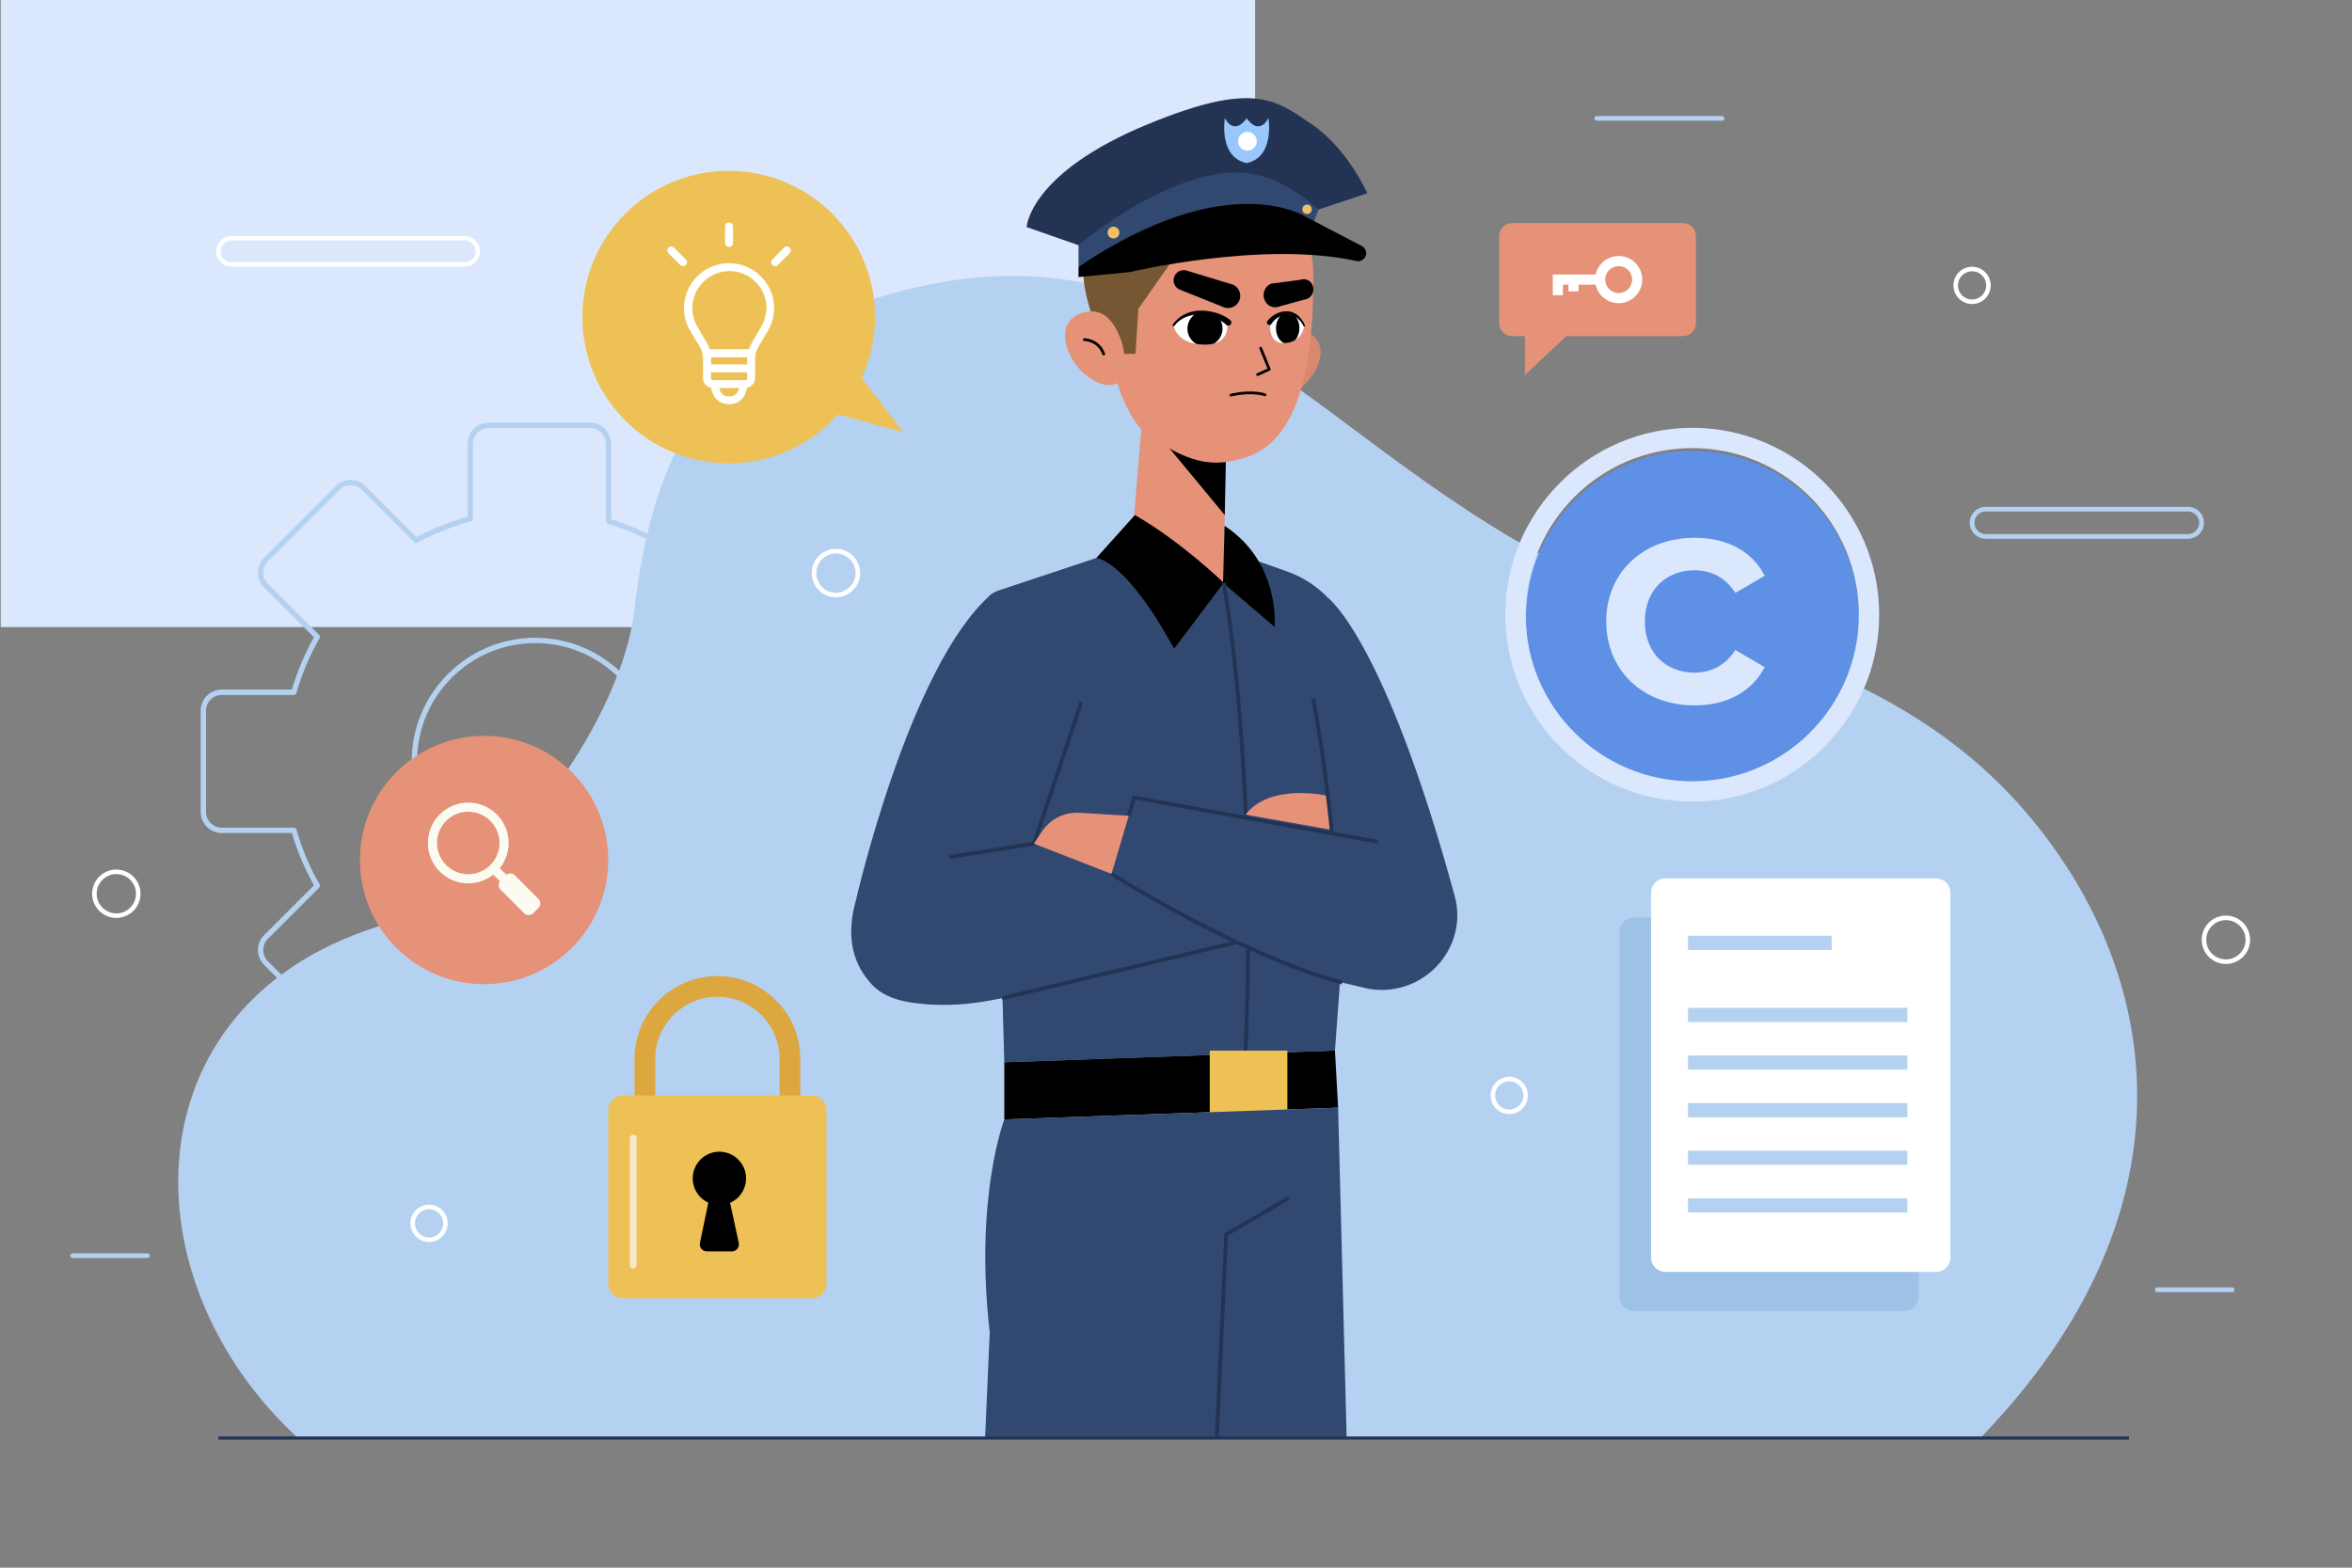 <?xml version="1.0" encoding="utf-8"?>
<!-- Generator: Adobe Illustrator 27.5.0, SVG Export Plug-In . SVG Version: 6.00 Build 0)  -->
<svg version="1.1" xmlns="http://www.w3.org/2000/svg" xmlns:xlink="http://www.w3.org/1999/xlink" x="0px" y="0px"
	 viewBox="0 0 750 500" style="enable-background:new 0 0 750 500;" xml:space="preserve">
<rect x="0" y="0" width="750" height="500" fill="#808080" stroke="none"/>
<g id="BACKGROUND">
	<rect x="0.229" style="fill:#DAE7FD;" width="400" height="200"/>
</g>
<g id="OBJECTS">
	<g>
		
			<path style="fill:none;stroke:#B5D1F1;stroke-width:1.698;stroke-linecap:round;stroke-linejoin:round;stroke-miterlimit:10;" d="
			M273.277,220.792h-25.604c-1.605-5.603-3.786-10.964-6.511-15.995l18.024-18.024c2.299-2.299,2.299-6.027,0-8.326l-22.815-22.815
			c-2.299-2.299-6.027-2.299-8.326,0l-17.663,17.663c-5.127-2.939-10.6-5.338-16.355-7.094v-24.659c0-3.252-2.636-5.887-5.887-5.887
			h-32.265c-3.251,0-5.887,2.636-5.887,5.887v23.91c-6.083,1.63-11.887,3.949-17.312,6.887l-16.707-16.706
			c-2.299-2.299-6.027-2.299-8.326,0l-22.815,22.815c-2.299,2.299-2.299,6.027,0,8.326l16.348,16.348
			c-3.161,5.515-5.681,11.436-7.467,17.67H70.738c-3.251,0-5.887,2.636-5.887,5.887v32.265c0,3.251,2.636,5.887,5.887,5.887H93.71
			c1.786,6.233,4.306,12.155,7.467,17.67l-16.348,16.348c-2.299,2.299-2.299,6.027,0,8.326l22.815,22.815
			c2.299,2.299,6.027,2.299,8.326,0l16.707-16.707c5.424,2.938,11.228,5.257,17.312,6.887v23.911c0,3.251,2.636,5.887,5.887,5.887
			h32.265c3.252,0,5.887-2.636,5.887-5.887v-24.66c5.755-1.757,11.228-4.155,16.355-7.094l17.663,17.663
			c2.299,2.299,6.027,2.299,8.326,0l22.815-22.815c2.299-2.299,2.299-6.027,0-8.326l-18.024-18.024
			c2.724-5.031,4.906-10.392,6.511-15.995h25.604c3.252,0,5.888-2.636,5.888-5.887v-32.265
			C279.165,223.428,276.529,220.792,273.277,220.792z M170.692,281.361c-21.255,0-38.551-17.293-38.551-38.549
			c0-21.258,17.295-38.551,38.551-38.551c21.256,0,38.551,17.293,38.551,38.551C209.243,264.068,191.948,281.361,170.692,281.361z"
			/>
		<g>
			<path style="fill:#B5D1F1;" d="M639.535,449.885c53.547-61.051,51.23-125.148,18.849-174.404
				c-43.754-66.556-111.463-68.062-168.831-99.616c-78.111-42.963-117.142-112.296-214.98-79.202
				c-54.202,18.334-66.94,53.304-72.526,99.421c-3.436,28.365-35.335,84.488-82.383,99.702
				c-78.589,25.412-79.517,112.39-24.646,162.861h536.529C634.235,455.786,636.906,452.883,639.535,449.885z"/>
		</g>
		<g>
			<g>
				<path style="fill:none;stroke:#FFFFFF;stroke-width:1.448;stroke-miterlimit:10;" d="M44.084,285.047
					c0,3.86-3.129,6.989-6.989,6.989s-6.989-3.129-6.989-6.989c0-3.86,3.129-6.989,6.989-6.989S44.084,281.188,44.084,285.047z"/>
				<path style="fill:none;stroke:#FFFFFF;stroke-width:1.448;stroke-miterlimit:10;" d="M716.781,299.73
					c0,3.86-3.129,6.989-6.989,6.989c-3.86,0-6.989-3.129-6.989-6.989c0-3.86,3.129-6.989,6.989-6.989
					C713.652,292.741,716.781,295.871,716.781,299.73z"/>
				<circle style="fill:none;stroke:#FFFFFF;stroke-width:1.448;stroke-miterlimit:10;" cx="266.564" cy="182.779" r="6.989"/>
				<path style="fill:none;stroke:#FFFFFF;stroke-width:1.448;stroke-miterlimit:10;" d="M634.07,91.021
					c0,2.883-2.337,5.22-5.22,5.22c-2.883,0-5.22-2.337-5.22-5.22c0-2.883,2.337-5.22,5.22-5.22
					C631.733,85.801,634.07,88.138,634.07,91.021z"/>
				<path style="fill:none;stroke:#FFFFFF;stroke-width:1.448;stroke-miterlimit:10;" d="M486.486,349.373
					c0,2.883-2.337,5.22-5.22,5.22s-5.22-2.337-5.22-5.22c0-2.883,2.337-5.22,5.22-5.22S486.486,346.49,486.486,349.373z"/>
				<path style="fill:none;stroke:#FFFFFF;stroke-width:1.448;stroke-miterlimit:10;" d="M142.034,390.18
					c0,2.883-2.337,5.22-5.22,5.22s-5.22-2.337-5.22-5.22c0-2.883,2.337-5.22,5.22-5.22S142.034,387.298,142.034,390.18z"/>
				
					<path style="fill:none;stroke:#FFFFFF;stroke-width:1.437;stroke-linecap:round;stroke-linejoin:round;stroke-miterlimit:10;" d="
					M73.83,84.341h74.34c2.314,0,4.189-1.876,4.189-4.189l0,0c0-2.314-1.876-4.189-4.189-4.189H73.83
					c-2.314,0-4.189,1.876-4.189,4.189l0,0C69.641,82.466,71.517,84.341,73.83,84.341z"/>
				<path style="fill:none;stroke:#B5D1F1;stroke-width:1.5;stroke-linecap:round;stroke-linejoin:round;stroke-miterlimit:10;" d="
					M633.203,171.088h64.482c2.404,0,4.353-1.949,4.353-4.353l0,0c0-2.404-1.949-4.353-4.353-4.353h-64.482
					c-2.404,0-4.353,1.949-4.353,4.353l0,0C628.85,169.139,630.799,171.088,633.203,171.088z"/>
				
					<line style="fill:none;stroke:#B5D1F1;stroke-width:1.5;stroke-linecap:round;stroke-linejoin:round;stroke-miterlimit:10;" x1="687.9" y1="411.343" x2="711.754" y2="411.343"/>
				
					<line style="fill:none;stroke:#B5D1F1;stroke-width:1.5;stroke-linecap:round;stroke-linejoin:round;stroke-miterlimit:10;" x1="23.168" y1="400.481" x2="47.022" y2="400.481"/>
				
					<line style="fill:none;stroke:#B5D1F1;stroke-width:1.5;stroke-linecap:round;stroke-linejoin:round;stroke-miterlimit:10;" x1="509.169" y1="37.755" x2="549.109" y2="37.755"/>
			</g>
			<g>
				<g>
					<path style="fill:none;stroke:#DCA73E;stroke-width:6.601;stroke-miterlimit:10;" d="M251.892,371.291h-46.258v-33.554
						c0-12.774,10.355-23.129,23.129-23.129l0,0c12.774,0,23.129,10.355,23.129,23.129V371.291z"/>
					<path style="fill:#EDC156;" d="M258.855,414.108h-60.186c-2.6,0-4.708-2.108-4.708-4.708v-55.318
						c0-2.6,2.108-4.708,4.708-4.708h60.186c2.6,0,4.708,2.108,4.708,4.708v55.318C263.564,412,261.456,414.108,258.855,414.108z"/>
					<g>
						<circle cx="229.399" cy="375.832" r="8.508"/>
						<path d="M226.427,380.878l-3.23,15.52c-0.293,1.405,0.78,2.725,2.216,2.725h7.949c1.444,0,2.518-1.333,2.212-2.744
							l-3.367-15.501H226.427z"/>
					</g>
					
						<line style="fill:none;stroke:#F8E7C9;stroke-width:2.2;stroke-linecap:round;stroke-linejoin:round;stroke-miterlimit:10;" x1="201.908" y1="362.966" x2="201.908" y2="403.481"/>
				</g>
				<g>
					<g>
						<circle style="fill:#E59279;" cx="154.367" cy="274.297" r="39.594"/>
					</g>
					<g>
						<path style="fill:#FBFBF1;" d="M149.318,281.741c-7.103,0-12.882-5.779-12.882-12.882s5.779-12.882,12.882-12.882
							c7.103,0,12.882,5.779,12.882,12.882S156.421,281.741,149.318,281.741z M149.318,258.896c-5.494,0-9.963,4.469-9.963,9.963
							s4.469,9.963,9.963,9.963c5.494,0,9.963-4.469,9.963-9.963S154.812,258.896,149.318,258.896z"/>
						
							<rect x="157.823" y="276.162" transform="matrix(0.707 -0.707 0.707 0.707 -150.525 194.303)" style="fill:#FBFBF1;" width="2.919" height="5.378"/>
						<path style="fill:#FBFBF1;" d="M164.172,279.176l7.527,7.527c0.798,0.798,0.798,2.092,0,2.89l-1.674,1.674
							c-0.798,0.798-2.092,0.798-2.89,0l-7.527-7.527c-0.798-0.798-0.798-2.092,0-2.89l1.674-1.674
							C162.08,278.378,163.374,278.378,164.172,279.176z"/>
					</g>
				</g>
				<g>
					<g>
						
							<ellipse transform="matrix(0.163 -0.987 0.987 0.163 257.224 697.44)" style="fill:#5E90E5;" cx="539.618" cy="197.136" rx="53.132" ry="53.132"/>
						<g>
							<path style="fill:#DAE7FD;" d="M512.192,198.206c0-15.639,11.73-26.685,28.249-26.685c10.165,0,18.278,4.203,22.286,12.121
								l-9.384,5.474c-3.128-4.985-7.82-7.233-13-7.233c-8.993,0-15.835,6.256-15.835,16.324c0,10.165,6.842,16.324,15.835,16.324
								c5.181,0,9.872-2.248,13-7.233l9.384,5.474c-4.008,7.82-12.121,12.219-22.286,12.219
								C523.922,224.989,512.192,213.846,512.192,198.206z"/>
						</g>
					</g>
					<g>
						<g>
							<path style="fill:#DAE7FD;" d="M539.618,142.925c29.344,0,53.132,23.788,53.132,53.132c0,29.344-23.788,53.132-53.132,53.132
								c-29.344,0-53.132-23.788-53.132-53.132C486.486,166.713,510.274,142.925,539.618,142.925 M539.618,136.45
								c-32.867,0-59.607,26.74-59.607,59.607c0,32.867,26.74,59.607,59.607,59.607c32.867,0,59.607-26.74,59.607-59.607
								C599.225,163.19,572.485,136.45,539.618,136.45L539.618,136.45z"/>
						</g>
					</g>
				</g>
				<g>
					<path style="fill:#9DC2E5;" d="M607.342,418.108h-86.453c-2.487,0-4.503-2.016-4.503-4.503V297.135
						c0-2.487,2.016-4.503,4.503-4.503h86.453c2.487,0,4.503,2.016,4.503,4.503v116.469
						C611.845,416.092,609.829,418.108,607.342,418.108z"/>
					<path style="fill:#FFFFFF;" d="M617.443,405.656H530.99c-2.487,0-4.503-2.016-4.503-4.503v-116.47
						c0-2.487,2.016-4.503,4.503-4.503h86.453c2.487,0,4.503,2.016,4.503,4.503v116.47
						C621.946,403.64,619.93,405.656,617.443,405.656z"/>
					<g>
						<rect x="538.266" y="298.456" style="fill:#B5D1F1;" width="45.822" height="4.523"/>
						<rect x="538.266" y="321.449" style="fill:#B5D1F1;" width="69.945" height="4.523"/>
						<rect x="538.266" y="336.632" style="fill:#B5D1F1;" width="69.945" height="4.523"/>
						<rect x="538.266" y="351.815" style="fill:#B5D1F1;" width="69.945" height="4.523"/>
						<rect x="538.266" y="366.999" style="fill:#B5D1F1;" width="69.945" height="4.523"/>
						<rect x="538.266" y="382.181" style="fill:#B5D1F1;" width="69.945" height="4.523"/>
					</g>
				</g>
				<g>
					<path style="fill:#E59279;" d="M536.638,107.19h-54.444c-2.296,0-4.157-1.861-4.157-4.157V75.317
						c0-2.296,1.861-4.157,4.157-4.157h54.444c2.296,0,4.157,1.861,4.157,4.157v27.716
						C540.795,105.329,538.934,107.19,536.638,107.19z"/>
					<polygon style="fill:#E59279;" points="486.266,102.901 486.266,119.614 504.036,102.901 					"/>
					<g>
						<g>
							<path style="fill:#FFFFFF;" d="M516.156,96.698c-4.149,0-7.523-3.375-7.523-7.523c0-4.148,3.374-7.523,7.523-7.523
								c4.149,0,7.525,3.375,7.525,7.523C523.681,93.323,520.305,96.698,516.156,96.698z M516.156,84.877
								c-2.37,0-4.298,1.929-4.298,4.298s1.928,4.298,4.298,4.298c2.371,0,4.3-1.929,4.3-4.298S518.526,84.877,516.156,84.877z"/>
						</g>
						<g>
							<polygon style="fill:#FFFFFF;" points="498.376,94.156 495.151,94.156 495.151,87.562 510.245,87.562 510.245,90.787 
								498.376,90.787 							"/>
						</g>
						<g>
							<rect x="500.152" y="89.175" style="fill:#FFFFFF;" width="3.225" height="3.759"/>
						</g>
					</g>
				</g>
				<g>
					<g>
						
							<ellipse transform="matrix(1 -0.002 0.002 1 -0.229 0.527)" style="fill:#EDC156;" cx="232.406" cy="101.08" rx="46.651" ry="46.651"/>
						<polygon style="fill:#EDC156;" points="258.86,129.874 288.131,137.904 269.795,114.043 						"/>
					</g>
					<g>
						<path style="fill:#FFFFFF;" d="M246.858,98.311c0-7.917-6.46-14.377-14.377-14.377c-7.917,0-14.377,6.46-14.377,14.377
							c0,1.14,0.127,2.28,0.443,3.42c0.38,1.837,1.077,2.977,2.027,4.56c0.19,0.38,0.443,0.76,0.697,1.203
							c0.317,0.507,0.57,1.013,0.887,1.457c1.267,2.09,2.027,3.293,2.027,5.763v5.954c0,1.52,1.077,2.723,2.533,2.977
							c0.633,3.23,2.533,5.257,5.764,5.257c3.23,0,5.193-2.027,5.763-5.257c1.457-0.253,2.533-1.52,2.533-2.977v-5.954
							c0-2.47,0.76-3.737,2.027-5.763c0.253-0.443,0.57-0.95,0.887-1.457c0.253-0.443,0.507-0.823,0.697-1.203
							c0.95-1.583,1.647-2.723,2.027-4.56C246.731,100.591,246.858,99.451,246.858,98.311z M238.308,116.235h-11.527v-1.457
							c0-0.317,0-0.57-0.063-0.823h11.59c0,0.253-0.063,0.507-0.063,0.823v1.457H238.308z M237.738,121.239h-10.514
							c-0.317,0-0.507-0.253-0.507-0.507v-1.963h11.527v1.963C238.308,120.985,238.054,121.239,237.738,121.239z M232.481,126.432
							c-0.697,0-2.47,0-3.167-2.66h6.397C235.014,126.432,233.178,126.432,232.481,126.432z M243.945,101.225
							c-0.317,1.393-0.823,2.343-1.71,3.8c-0.253,0.38-0.443,0.76-0.697,1.203c-0.317,0.507-0.57,1.013-0.823,1.393
							c-0.76,1.267-1.457,2.407-1.9,3.737h-12.54c-0.443-1.33-1.077-2.47-1.9-3.737c-0.253-0.443-0.57-0.887-0.823-1.393
							c-0.253-0.443-0.507-0.887-0.697-1.203c-0.887-1.52-1.393-2.407-1.71-3.863c-0.253-0.95-0.38-1.9-0.38-2.85
							c0-6.523,5.32-11.844,11.844-11.844c6.524,0,11.844,5.32,11.844,11.844C244.325,99.261,244.198,100.211,243.945,101.225z"/>
						<path style="fill:#FFFFFF;" d="M247.175,84.884c0.317,0,0.633-0.127,0.887-0.38l3.737-3.737c0.507-0.507,0.507-1.267,0-1.773
							c-0.507-0.507-1.267-0.507-1.773,0l-3.737,3.737c-0.507,0.507-0.507,1.267,0,1.773
							C246.541,84.757,246.858,84.884,247.175,84.884z"/>
						<path style="fill:#FFFFFF;" d="M232.481,78.741c0.697,0,1.267-0.57,1.267-1.267v-5.257c0-0.697-0.57-1.267-1.267-1.267
							c-0.697,0-1.267,0.57-1.267,1.267v5.257C231.214,78.17,231.784,78.741,232.481,78.741z"/>
						<path style="fill:#FFFFFF;" d="M216.9,84.504c0.253,0.253,0.57,0.38,0.887,0.38c0.317,0,0.633-0.127,0.887-0.38
							c0.507-0.507,0.507-1.267,0-1.773l-3.737-3.737c-0.507-0.507-1.267-0.507-1.773,0c-0.507,0.507-0.507,1.267,0,1.773
							L216.9,84.504z"/>
					</g>
				</g>
			</g>
		</g>
	</g>
	<g>
		<g>
			<g>
				<g>
					<g>
						<polygon style="fill:#E59279;" points="365.165,121.951 361.282,168.936 390.218,185.889 391.019,130.946 						"/>
						<polygon points="390.548,164.275 366.849,135.659 391.019,140.972 						"/>
						<path style="fill:#D7896D;" d="M399.939,123.396c0.715-3.962,2.111-7.792,4.299-11.292c3.002-4.801,7.369-9.285,13.135-5.98
							c9.819,5.629-1.562,21.444-12.128,21.963C402.137,128.24,399.488,125.89,399.939,123.396L399.939,123.396z"/>
						<path style="fill:#E59279;" d="M374.447,58.128c7.349-1.41,15.021-1.263,22.203,0.839
							c9.728,2.846,21.926,10.045,22.115,28.251c0.315,30.342-5.071,52.613-20.48,58.282c-11.83,4.352-19.993,1.689-32.553-6.992
							c-4.674-3.23-9.387-14.037-10.267-19.91l-3.586-16.468C351.878,102.13,339.328,64.867,374.447,58.128z"/>
						<g>
							
								<polyline style="fill:none;stroke:#000000;stroke-width:0.875;stroke-linecap:round;stroke-linejoin:round;stroke-miterlimit:10;" points="
								401.998,111.062 404.748,117.78 401.03,119.474 							"/>
							<g>
								<g>
									<defs>
										<path id="XMLID_17_" d="M391.358,104.374c0,0,0.151-4.494-8.416-4.248c-7.691,0.221-8.718,3.619-8.718,3.619
											s0.629,5.658,9.025,6.174C391.647,110.437,391.358,104.374,391.358,104.374z"/>
									</defs>
									<use xlink:href="#XMLID_17_"  style="overflow:visible;fill:#FFFFFF;"/>
									<clipPath id="XMLID_00000016763609207260972770000010762071677848437127_">
										<use xlink:href="#XMLID_17_"  style="overflow:visible;"/>
									</clipPath>
									<path style="clip-path:url(#XMLID_00000016763609207260972770000010762071677848437127_);" d="M378.647,104.623
										c-0.12,3.082,2.286,5.668,5.373,5.774c3.087,0.107,5.688-2.305,5.807-5.387c0.12-3.082-2.286-5.668-5.373-5.774
										C381.367,99.129,378.767,101.541,378.647,104.623z"/>
								</g>
								<g>
									<path d="M390.927,103.525c-0.428-0.43-1.096-0.908-1.725-1.277c-0.65-0.38-1.341-0.705-2.059-0.967
										c-1.43-0.524-2.982-0.852-4.516-0.922c-1.538-0.08-3.083,0.178-4.507,0.766c-1.407,0.592-2.733,1.557-3.629,2.781
										l-0.022,0.03c-0.101,0.137-0.294,0.167-0.431,0.067c-0.132-0.097-0.164-0.279-0.078-0.415
										c1.846-2.896,5.286-4.462,8.673-4.513c1.7-0.034,3.374,0.187,5.019,0.657c0.82,0.234,1.625,0.542,2.401,0.924
										c0.789,0.402,1.497,0.8,2.266,1.46c0.416,0.357,0.463,0.983,0.106,1.399c-0.357,0.416-0.983,0.463-1.399,0.106
										c-0.019-0.016-0.037-0.033-0.055-0.051L390.927,103.525z"/>
								</g>
							</g>
							<g>
								<g>
									<defs>
										<path id="XMLID_16_" d="M405.017,104.37c0,0-0.184-4.493,5.266-4.166c4.892,0.294,5.611,3.7,5.611,3.7
											s-0.526,5.08-5.852,5.516C404.716,109.857,405.017,104.37,405.017,104.37z"/>
									</defs>
									<use xlink:href="#XMLID_16_"  style="overflow:visible;fill:#FFFFFF;"/>
									<clipPath id="XMLID_00000029044741114956205140000010703170028799880623_">
										<use xlink:href="#XMLID_16_"  style="overflow:visible;"/>
									</clipPath>
									<path style="clip-path:url(#XMLID_00000029044741114956205140000010703170028799880623_);" d="M414.356,104.709
										c-0.03,2.763-1.727,4.984-3.792,4.962c-2.064-0.022-3.714-2.28-3.684-5.042c0.03-2.763,1.727-4.984,3.792-4.962
										C412.737,99.689,414.386,101.947,414.356,104.709z"/>
								</g>
								<g>
									<path d="M404.151,102.394c0.829-1.099,1.811-1.844,2.962-2.398c1.147-0.531,2.39-0.796,3.662-0.695
										c1.274,0.099,2.463,0.707,3.348,1.54c0.892,0.843,1.549,1.852,2.001,2.973c0.051,0.126-0.01,0.269-0.136,0.32
										c-0.12,0.048-0.256-0.005-0.312-0.119l-0.009-0.019c-0.484-0.985-1.19-1.908-2.035-2.587
										c-0.848-0.68-1.87-1.097-2.914-1.099c-1.036-0.012-2.109,0.315-3.01,0.832c-0.896,0.506-1.724,1.302-2.219,2.094
										l-0.034,0.054c-0.232,0.37-0.72,0.482-1.09,0.251c-0.37-0.232-0.482-0.72-0.251-1.09
										C404.124,102.431,404.138,102.411,404.151,102.394z"/>
								</g>
							</g>
							<path d="M375.971,92.289l13.805,5.519c2.044,1.07,4.566,0.145,5.433-1.994l0,0c0.783-1.932-0.089-4.138-1.98-5.013
								l-14.382-4.349c-1.601-0.741-3.501-0.072-4.284,1.509l0,0C373.778,89.546,374.403,91.468,375.971,92.289z"/>
							<path d="M416.942,95.272l-8.828,2.423c-2.015,0.922-4.339-0.181-5.007-2.375l0,0c-0.603-1.982,0.382-4.12,2.238-4.859
								l9.291-1.215c1.571-0.625,3.324,0.178,3.952,1.81l0,0C419.218,92.692,418.487,94.565,416.942,95.272z"/>
							
								<path style="fill:none;stroke:#000000;stroke-width:0.875;stroke-linecap:round;stroke-linejoin:round;stroke-miterlimit:10;" d="
								M403.373,125.934c0,0-3.688-1.488-10.867,0.083"/>
						</g>
						<path style="fill:#775633;" d="M356.931,112.926l5.156-0.103l0.908-14.316l16.822-23.996l-27.672-4.405
							c0,0-5.824,4.388-6.397,8.106c-2.477,16.068,5.756,29.417,5.756,29.417L356.931,112.926z"/>
						<g>
							<path style="fill:#E59279;" d="M358.4,119.314c0.209-3.967,0.483-7.024-0.927-10.886c-1.934-5.298-5.343-10.606-12.037-8.757
								c-11.401,3.148-4.292,20.002,6.411,22.928C354.995,123.459,358.268,121.811,358.4,119.314L358.4,119.314z"/>
						</g>
						
							<path style="fill:none;stroke:#000000;stroke-width:0.875;stroke-linecap:round;stroke-linejoin:round;stroke-miterlimit:10;" d="
							M345.749,108.317c0,0,4.565-0.004,6.201,4.609"/>
					</g>
				</g>
				<g>
					<path style="fill:#233354;" d="M343.916,78.213l-16.546-5.798c0,0,0.807-17.222,38.708-32.821
						c33.58-13.821,40.588-7.879,52.161,0c11.572,7.879,17.767,22.062,17.767,22.062l-15.569,5.167L343.916,78.213z"/>
					<path style="fill:#314870;" d="M343.916,85.152v-6.939c0,0,22.498-19.422,45.134-22.873c6.227-0.95,12.609-0.029,18.308,2.654
						c3.798,1.788,8.403,4.563,13.079,8.829l-1.963,5.256L343.916,85.152z"/>
					<path d="M343.916,85.152v3.222l16.379-1.611c0,0,42.462-10.085,72.209-3.524c1.254,0.277,2.506-0.378,2.963-1.579l0,0
						c0.465-1.224-0.06-2.602-1.221-3.207l-17.565-9.149C416.681,69.304,391.979,52.663,343.916,85.152z"/>
					<path style="fill:#99C7FC;" d="M404.474,37.698c-3.231,5.797-6.876,0.113-6.945,0.005v-0.005c0,0-0.001,0.002-0.002,0.002
						c0,0-0.002-0.002-0.002-0.002v0.005c-0.069,0.108-3.715,5.792-6.945-0.005c0,0-2.126,12.413,6.945,14.313v0.001
						c0.001,0,0.001,0,0.002,0c0,0,0.001,0,0.002,0v-0.001C406.601,50.11,404.474,37.698,404.474,37.698z"/>
					<circle style="fill:#EEC166;" cx="355.077" cy="74.17" r="1.882"/>
					<path style="fill:#EEC166;" d="M418.303,66.752c0,0.835-0.677,1.512-1.512,1.512c-0.835,0-1.512-0.677-1.512-1.512
						c0-0.835,0.677-1.512,1.512-1.512C417.626,65.24,418.303,65.917,418.303,66.752z"/>
					<circle style="fill:#FFFFFF;" cx="397.778" cy="45.053" r="2.984"/>
				</g>
			</g>
			<g>
				<g>
					<path style="fill:#314870;" d="M351.391,177.357l-33.206,11.055c-7.601,2.897-2.346,10.503-1.601,18.603l3.661,131.791
						l105.438-3.732l8.294-112.767c1.303-18.09-7.663-34.2-23.062-39.857c-1.601-0.588-13.773-5.03-15.477-5.093
						c-1.073-0.04-2.82-0.057-4.752-0.062l-0.468,8.593l-9.861-8.539L351.391,177.357z"/>
					<g>
						<path d="M390.218,185.889c0,0-13.494-13.13-28.326-21.614l-12.301,13.682c0,0,9.172,0.23,24.802,28.948L390.218,185.889z"/>
						<path d="M390.003,185.889l16.432,14.036c0,0,1.987-20.478-15.953-32.22L390.003,185.889z"/>
						<path style="fill:none;stroke:#233354;stroke-width:1.206;stroke-miterlimit:10;" d="M390.218,185.889
							c0,0,10.807,57.903,6.952,149.186"/>
					</g>
				</g>
				<g>
					<g>
						<path style="fill:#314870;" d="M353.957,199.449l-5.67-6.013c-9.411-9.981-32.383-3.714-32.383-3.714
							c-26.048,22.831-43.088,97.88-43.088,97.88c-2.644,9.671-1.7,18.526,4.634,25.781c3.547,4.063,8.511,6.154,17.479,6.881
							c6.882,0.559,13.807,0.113,20.597-1.143c4.284-0.792,8.942-1.691,9.954-2.029l17.957-5.566l7.954-38.071l-21.123,2.059
							l24.896-48.188C361.735,219.021,361.222,207.154,353.957,199.449z"/>
						
							<line style="fill:none;stroke:#233354;stroke-width:1.206;stroke-miterlimit:10;" x1="319.511" y1="318.371" x2="394.291" y2="300.535"/>
						<polyline style="fill:none;stroke:#233354;stroke-width:1.206;stroke-miterlimit:10;" points="344.813,224.001 
							329.68,269.085 302.825,273.34 						"/>
					</g>
					<g>
						<path style="fill:#314870;" d="M423.607,190.834c0,0,17.986,13.233,40.291,95.04c1.181,4.333,1.076,8.935-0.326,13.202l0,0
							c-3.754,11.425-15.325,18.362-27.171,16.29l-8.419-1.984l-31.037-11.279L423.607,190.834z"/>
						<g>
							<g>
								<polygon style="fill:#314870;" points="354.419,278.712 361.692,254.338 439.296,268.476 399.621,301.934 								"/>
								<path style="fill:#E59279;" d="M359.946,260.189l-15.698-0.959c-4.791-0.293-9.373,1.993-12.017,5.994l-2.551,3.862
									l24.739,9.628L359.946,260.189z"/>
							</g>
							<path style="fill:#E59279;" d="M423.453,253.843c0,0-18.262-4.363-26.284,5.968l27.49,4.857L423.453,253.843z"/>
						</g>
						<path style="fill:none;stroke:#233354;stroke-width:1.206;stroke-miterlimit:10;" d="M354.419,278.712
							c0,0,40.826,25.895,73.563,34.67"/>
						<path style="fill:none;stroke:#233354;stroke-width:1.206;stroke-miterlimit:10;" d="M424.742,265.824
							c0,0-2.428-25.275-6.013-42.903"/>
						<polyline style="fill:none;stroke:#233354;stroke-width:1.206;stroke-miterlimit:10;" points="439.296,268.476 
							361.692,254.338 359.946,260.189 						"/>
					</g>
				</g>
			</g>
			<g>
				<g>
					<polygon points="320.245,338.807 320.245,357.029 426.695,353.285 425.682,335.075 					"/>
					<polygon style="fill:#EDC156;" points="385.765,335.075 385.765,355.856 410.516,354.803 410.516,335.075 					"/>
				</g>
				<g>
					<path style="fill:#314870;" d="M320.245,357.029c0,0-9.596,25.056-4.642,67.859l-1.48,33.759h115.294
						c-2.721-105.362-2.721-105.362-2.721-105.362L320.245,357.029z"/>
					<polyline style="fill:none;stroke:#233354;stroke-width:1.206;stroke-miterlimit:10;" points="410.914,382.085 
						390.995,393.723 388.003,458.647 					"/>
				</g>
			</g>
		</g>
		<line style="fill:none;stroke:#233354;stroke-miterlimit:10;" x1="69.641" y1="458.647" x2="678.9" y2="458.647"/>
	</g>
</g>
</svg>
